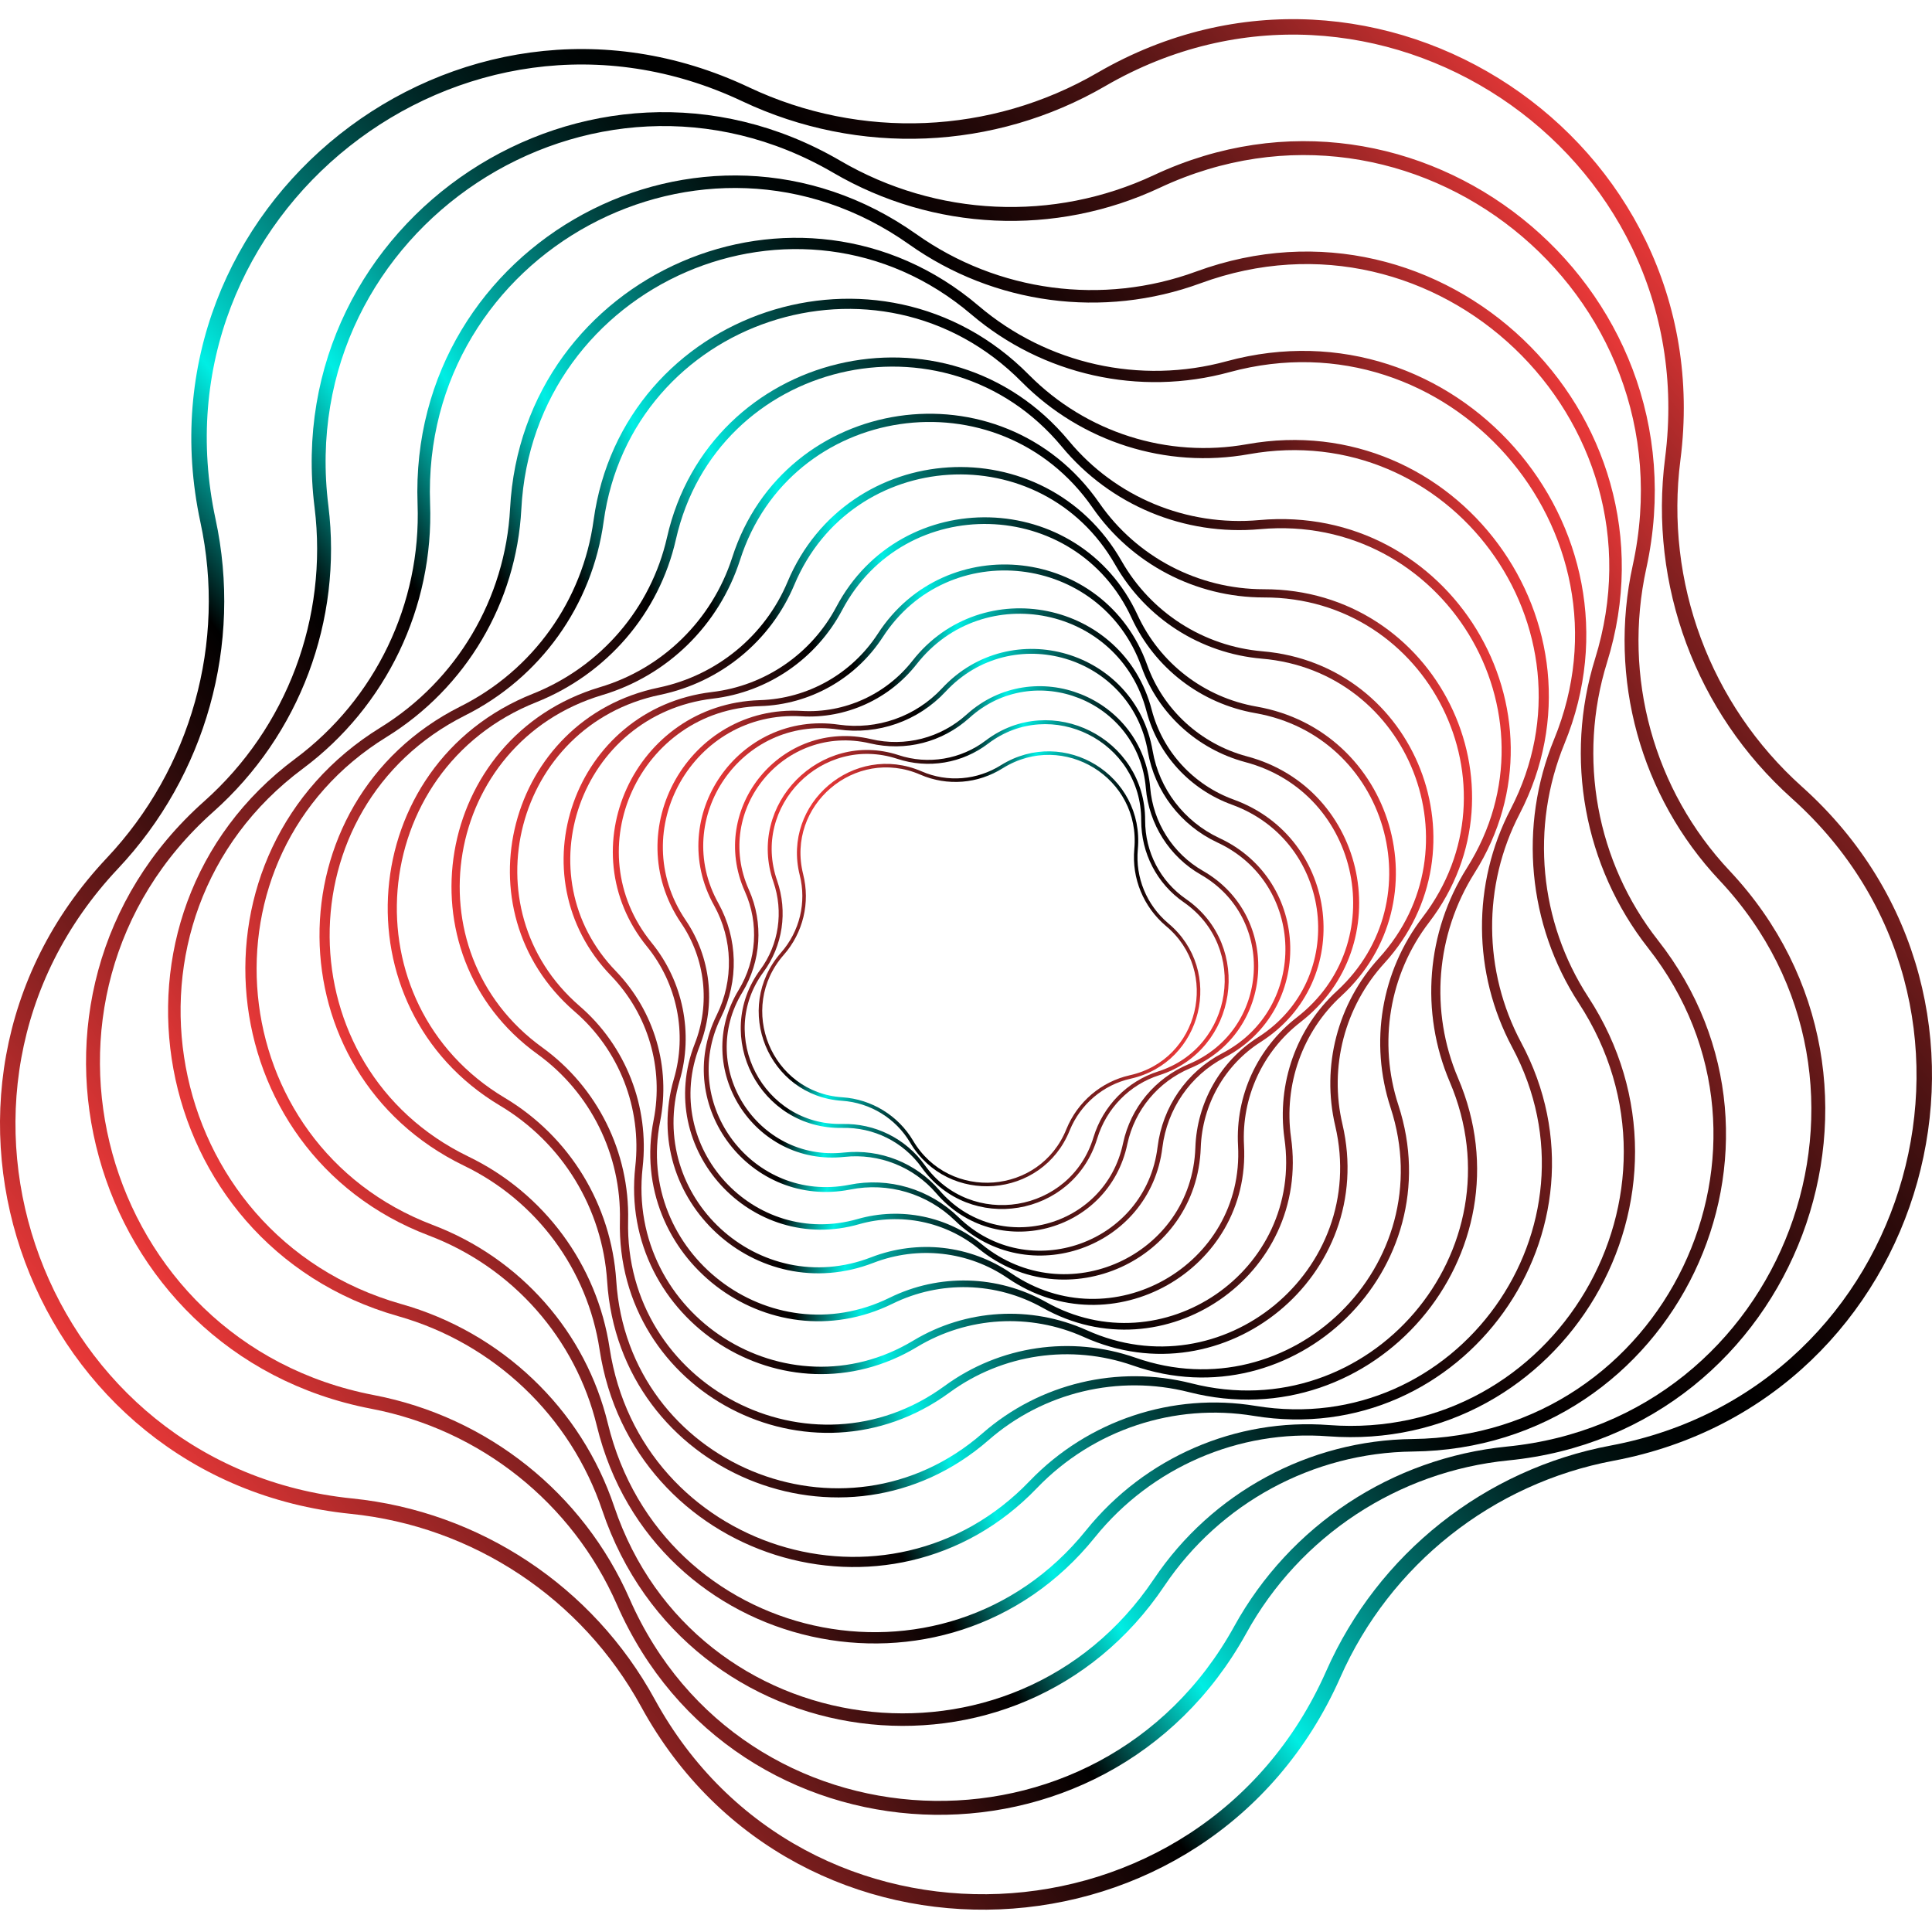 <svg width="500" height="500" viewBox="0 0 500 500" fill="none" xmlns="http://www.w3.org/2000/svg">
<g clip-path="url(#clip0_1640_18631)">
<path d="M294.012 219.767C293.336 227.21 296.332 234.459 302.035 239.292C316.437 251.278 310.831 274.669 292.466 278.729C285.216 280.372 279.223 285.495 276.42 292.357C269.461 309.756 245.49 311.592 235.92 295.45C232.151 289.071 225.385 284.915 217.942 284.431C199.19 283.175 190.104 260.943 202.477 246.831C207.406 241.225 209.243 233.589 207.406 226.34C202.863 208.168 221.132 192.606 238.337 200.049C245.2 203.045 253.029 202.368 259.312 198.405C275.357 188.449 295.752 201.015 294.012 219.767Z" stroke="url(#paint0_linear_1640_18631)" stroke-width="0.915" stroke-miterlimit="10"/>
<path d="M295.85 212.324C295.85 220.637 299.813 228.37 306.676 233.106C323.784 244.995 319.821 271.383 299.91 277.762C291.984 280.275 285.894 286.558 283.478 294.484C277.388 314.492 251.097 318.842 238.918 301.83C234.085 295.064 226.256 291.198 217.943 291.391C197.065 291.778 184.789 268.096 197.162 251.278C202.091 244.608 203.348 235.909 200.641 228.08C193.779 208.361 212.53 189.416 232.345 195.892C240.175 198.502 248.874 197.052 255.447 192.026C272.072 179.46 295.947 191.446 295.85 212.324Z" stroke="url(#paint1_linear_1640_18631)" stroke-width="1.017" stroke-miterlimit="10"/>
<path d="M297.106 203.915C297.879 213.097 303.099 221.313 311.024 225.856C331.129 237.359 329.293 266.936 307.835 275.925C299.329 279.502 293.143 286.945 291.21 295.934C286.473 318.648 257.766 325.995 242.687 308.403C236.694 301.443 227.608 297.867 218.522 298.834C195.518 301.347 179.569 276.312 191.651 256.497C196.388 248.668 197.064 238.905 193.294 230.496C183.822 209.328 202.67 186.516 225.288 191.833C234.278 193.959 243.654 191.543 250.516 185.356C267.625 169.891 295.172 180.813 297.106 203.915Z" stroke="url(#paint2_linear_1640_18631)" stroke-width="1.13" stroke-miterlimit="10"/>
<path d="M297.69 194.442C299.43 204.495 306.003 213.097 315.282 217.447C338.673 228.273 339.446 261.233 316.635 273.122C307.549 277.859 301.46 286.751 300.203 296.9C297.11 322.418 266.083 333.437 247.621 315.459C240.275 308.306 229.932 305.213 219.88 307.243C194.652 312.172 174.644 286.075 186.049 262.973C190.592 253.791 190.302 242.965 185.373 234.072C172.807 211.551 191.559 184.487 216.98 188.16C227.129 189.609 237.278 186.033 244.238 178.59C261.83 159.645 293.34 169.021 297.69 194.442Z" stroke="url(#paint3_linear_1640_18631)" stroke-width="1.255" stroke-miterlimit="10"/>
<path d="M297.396 183.907C300.296 194.926 308.415 203.722 319.047 207.588C345.918 217.351 350.075 253.694 325.91 269.063C316.341 275.152 310.445 285.688 310.058 296.997C309.092 325.608 275.841 340.687 253.706 322.612C244.91 315.459 233.118 313.042 222.196 316.135C194.745 324.061 170 297.094 180.439 270.416C184.595 259.88 183.242 247.895 176.863 238.519C160.817 214.837 178.893 183.037 207.407 184.68C218.716 185.357 229.735 180.33 236.694 171.438C254.383 148.916 290.243 156.262 297.396 183.907Z" stroke="url(#paint4_linear_1640_18631)" stroke-width="1.395" stroke-miterlimit="10"/>
<path d="M296.142 172.308C300.395 184.197 310.254 193.186 322.433 196.472C353.17 204.592 361.193 244.512 336.061 263.94C326.106 271.673 320.499 283.755 321.176 296.417C322.916 328.121 287.539 348.129 261.248 330.151C250.809 322.998 237.567 321.548 225.774 326.091C196.1 337.594 166.233 310.046 175.125 279.502C178.701 267.42 175.995 254.274 168.069 244.512C147.964 219.864 164.879 182.94 196.68 181.973C209.342 181.587 220.941 175.014 227.804 164.478C245.106 137.704 285.412 142.343 296.142 172.308Z" stroke="url(#paint5_linear_1640_18631)" stroke-width="1.55" stroke-miterlimit="10"/>
<path d="M293.63 159.549C299.526 172.308 311.221 181.297 325.044 183.713C359.841 189.803 372.599 233.106 346.598 257.077C336.256 266.55 331.326 280.565 333.259 294.484C338.286 329.474 300.976 354.992 270.238 337.69C257.963 330.828 243.174 330.441 230.608 336.627C198.904 352.189 163.141 324.642 170.003 290.038C172.71 276.312 168.553 262.104 158.791 251.954C134.24 226.63 149.318 184.1 184.405 179.944C198.324 178.301 210.6 169.891 217.173 157.519C233.701 126.202 278.841 127.458 293.63 159.549Z" stroke="url(#paint6_linear_1640_18631)" stroke-width="1.722" stroke-miterlimit="10"/>
<path d="M289.472 145.726C297.204 159.259 311.027 168.151 326.589 169.504C365.735 172.791 384.004 219.574 357.616 248.571C347.08 260.073 342.924 276.022 346.5 291.197C355.393 329.378 316.633 361.275 280.869 345.133C266.66 338.753 250.228 339.72 236.889 347.743C203.252 368.041 161.013 340.977 165.362 302.023C167.102 286.558 161.109 271.189 149.317 261.04C119.643 235.329 132.305 186.806 170.678 178.88C185.95 175.691 198.709 165.251 204.702 150.946C219.974 114.602 270.043 111.606 289.472 145.726Z" stroke="url(#paint7_linear_1640_18631)" stroke-width="1.913" stroke-miterlimit="10"/>
<path d="M283.67 130.841C293.529 145.05 309.768 153.556 327.069 153.556C370.662 153.459 395.504 203.431 369.019 238.035C358.484 251.761 355.487 269.836 360.9 286.364C374.432 327.831 334.609 366.784 293.529 352.382C277.194 346.679 259.119 349.289 245.103 359.535C209.919 385.246 160.43 359.438 161.494 315.845C161.88 298.543 153.761 282.111 139.745 271.962C104.368 246.444 113.648 191.446 155.501 178.88C172.126 173.95 185.175 161.095 190.491 144.663C203.733 103.1 258.829 94.981 283.67 130.841Z" stroke="url(#paint8_linear_1640_18631)" stroke-width="2.126" stroke-miterlimit="10"/>
<path d="M275.746 114.893C288.022 129.681 306.774 137.511 326.009 135.771C374.241 131.421 406.525 184.293 380.621 225.277C370.375 241.515 368.732 261.813 376.271 279.502C395.313 324.062 355.006 371.134 308.03 359.149C289.375 354.412 269.56 359.149 255.061 371.811C218.525 403.708 161.399 379.93 158.306 331.504C157.05 312.269 146.514 294.967 129.985 285.108C88.422 260.267 93.352 198.502 138.395 180.62C156.276 173.468 169.519 158.099 173.772 139.347C184.501 91.888 244.816 77.582 275.746 114.893Z" stroke="url(#paint9_linear_1640_18631)" stroke-width="2.362" stroke-miterlimit="10"/>
<path d="M265.404 97.978C280.482 113.153 301.941 120.016 323.012 116.246C375.981 106.773 416.868 162.159 392.123 210.005C382.264 228.95 382.457 251.568 392.51 270.416C417.931 317.876 377.817 373.841 324.752 365.142C303.68 361.662 282.222 368.815 267.433 384.183C230.22 423.04 164.589 402.258 156.47 349.096C153.28 327.928 139.844 309.756 120.609 300.477C72.183 276.989 71.7 208.168 119.739 184.004C138.878 174.434 152.023 156.069 154.923 134.804C162.269 81.449 227.61 59.701 265.404 97.978Z" stroke="url(#paint10_linear_1640_18631)" stroke-width="2.624" stroke-miterlimit="10"/>
<path d="M252.354 80.289C270.429 95.658 294.98 101.167 317.888 94.884C375.593 79.226 426.243 136.641 403.528 191.929C394.539 213.871 396.858 238.905 409.811 258.817C442.481 308.886 403.624 374.711 343.89 370.264C320.208 368.428 297.107 378.48 282.221 396.942C244.718 443.531 170.001 426.81 155.889 368.718C150.283 345.616 133.657 326.768 111.426 318.359C55.557 297.094 48.308 220.927 99.247 189.513C119.449 177.044 132.207 155.393 133.464 131.711C136.557 71.976 206.828 41.529 252.354 80.289Z" stroke="url(#paint11_linear_1640_18631)" stroke-width="2.916" stroke-miterlimit="10"/>
<path d="M236.212 61.923C257.767 77.195 285.411 80.868 310.156 71.783C372.597 48.874 434.072 107.546 414.354 170.954C406.524 196.182 411.55 223.633 427.789 244.318C468.869 296.61 432.139 373.26 365.638 374.034C339.25 374.324 314.699 387.662 300.007 409.507C262.986 464.699 178.7 453.487 157.435 390.466C149.026 365.431 128.728 346.196 103.403 339.043C39.512 320.871 24.143 237.262 77.402 197.632C98.57 181.877 110.653 156.649 109.686 130.358C107.27 63.953 181.987 23.55 236.212 61.923Z" stroke="url(#paint12_linear_1640_18631)" stroke-width="3.24" stroke-miterlimit="10"/>
<path d="M216.59 43.172C241.914 57.961 272.845 59.41 299.426 46.941C366.314 15.624 440.064 74.489 424.309 146.693C418.026 175.304 426.242 205.268 446.347 226.63C496.899 280.468 463.649 368.911 390.188 376.16C360.998 379.06 335.093 396.169 320.981 421.783C285.314 486.448 190.975 482.195 161.301 414.534C149.509 387.663 125.247 368.331 96.443 362.821C23.949 348.903 -1.182 257.85 54.01 208.748C75.952 189.223 86.777 160.225 83.201 131.131C74.018 57.961 152.795 5.958 216.59 43.172Z" stroke="url(#paint13_linear_1640_18631)" stroke-width="3.6" stroke-miterlimit="10"/>
<path d="M193.005 24.42C222.486 38.339 256.897 36.889 285.024 20.554C355.972 -20.623 443.351 37.372 432.912 118.759C428.755 151.043 440.741 183.327 465.002 205.075C526.091 259.784 497.866 360.888 417.253 376.064C385.259 382.057 358.195 403.515 345.049 433.286C311.895 508.293 207.021 512.739 167.681 440.728C152.022 412.117 123.315 393.076 90.934 389.789C9.451 381.477 -27.183 283.175 29.073 223.44C51.401 199.759 60.68 166.508 53.817 134.707C36.612 54.481 118.868 -10.667 193.005 24.42Z" stroke="url(#paint14_linear_1640_18631)" stroke-width="4" stroke-miterlimit="10"/>
</g>
<defs>
<linearGradient id="paint0_linear_1640_18631" x1="206.025" y1="215.507" x2="302.943" y2="275.08" gradientUnits="userSpaceOnUse">
<stop stop-color="#E83838"/>
<stop offset="0.132" stop-color="#781D1D"/>
<stop offset="0.242" stop-color="#220808"/>
<stop offset="0.291"/>
<stop offset="0.323" stop-color="#006460"/>
<stop offset="0.357" stop-color="#00C7BE"/>
<stop offset="0.372" stop-color="#00EEE4"/>
<stop offset="0.388" stop-color="#00D5CC"/>
<stop offset="0.427" stop-color="#009D97"/>
<stop offset="0.467" stop-color="#006D69"/>
<stop offset="0.506" stop-color="#004643"/>
<stop offset="0.544" stop-color="#002726"/>
<stop offset="0.582" stop-color="#001211"/>
<stop offset="0.618" stop-color="#000404"/>
<stop offset="0.651"/>
<stop offset="0.688" stop-color="#050101"/>
<stop offset="0.733" stop-color="#150505"/>
<stop offset="0.784" stop-color="#2E0B0B"/>
<stop offset="0.838" stop-color="#511414"/>
<stop offset="0.894" stop-color="#7E1F1F"/>
<stop offset="0.952" stop-color="#B52C2C"/>
<stop offset="1" stop-color="#E83838"/>
</linearGradient>
<linearGradient id="paint1_linear_1640_18631" x1="197.99" y1="216.11" x2="311.042" y2="272.71" gradientUnits="userSpaceOnUse">
<stop stop-color="#E83838"/>
<stop offset="0.132" stop-color="#781D1D"/>
<stop offset="0.242" stop-color="#220808"/>
<stop offset="0.291"/>
<stop offset="0.323" stop-color="#006460"/>
<stop offset="0.357" stop-color="#00C7BE"/>
<stop offset="0.372" stop-color="#00EEE4"/>
<stop offset="0.388" stop-color="#00D5CC"/>
<stop offset="0.427" stop-color="#009D97"/>
<stop offset="0.467" stop-color="#006D69"/>
<stop offset="0.506" stop-color="#004643"/>
<stop offset="0.544" stop-color="#002726"/>
<stop offset="0.582" stop-color="#001211"/>
<stop offset="0.618" stop-color="#000404"/>
<stop offset="0.651"/>
<stop offset="0.688" stop-color="#050101"/>
<stop offset="0.733" stop-color="#150505"/>
<stop offset="0.784" stop-color="#2E0B0B"/>
<stop offset="0.838" stop-color="#511414"/>
<stop offset="0.894" stop-color="#7E1F1F"/>
<stop offset="0.952" stop-color="#B52C2C"/>
<stop offset="1" stop-color="#E83838"/>
</linearGradient>
<linearGradient id="paint2_linear_1640_18631" x1="189.173" y1="217.563" x2="319.811" y2="269.251" gradientUnits="userSpaceOnUse">
<stop stop-color="#E83838"/>
<stop offset="0.132" stop-color="#781D1D"/>
<stop offset="0.242" stop-color="#220808"/>
<stop offset="0.291"/>
<stop offset="0.323" stop-color="#006460"/>
<stop offset="0.357" stop-color="#00C7BE"/>
<stop offset="0.372" stop-color="#00EEE4"/>
<stop offset="0.388" stop-color="#00D5CC"/>
<stop offset="0.427" stop-color="#009D97"/>
<stop offset="0.467" stop-color="#006D69"/>
<stop offset="0.506" stop-color="#004643"/>
<stop offset="0.544" stop-color="#002726"/>
<stop offset="0.582" stop-color="#001211"/>
<stop offset="0.618" stop-color="#000404"/>
<stop offset="0.651"/>
<stop offset="0.688" stop-color="#050101"/>
<stop offset="0.733" stop-color="#150505"/>
<stop offset="0.784" stop-color="#2E0B0B"/>
<stop offset="0.838" stop-color="#511414"/>
<stop offset="0.894" stop-color="#7E1F1F"/>
<stop offset="0.952" stop-color="#B52C2C"/>
<stop offset="1" stop-color="#E83838"/>
</linearGradient>
<linearGradient id="paint3_linear_1640_18631" x1="179.538" y1="220.019" x2="329.166" y2="264.609" gradientUnits="userSpaceOnUse">
<stop stop-color="#E83838"/>
<stop offset="0.132" stop-color="#781D1D"/>
<stop offset="0.242" stop-color="#220808"/>
<stop offset="0.291"/>
<stop offset="0.323" stop-color="#006460"/>
<stop offset="0.357" stop-color="#00C7BE"/>
<stop offset="0.372" stop-color="#00EEE4"/>
<stop offset="0.388" stop-color="#00D5CC"/>
<stop offset="0.427" stop-color="#009D97"/>
<stop offset="0.467" stop-color="#006D69"/>
<stop offset="0.506" stop-color="#004643"/>
<stop offset="0.544" stop-color="#002726"/>
<stop offset="0.582" stop-color="#001211"/>
<stop offset="0.618" stop-color="#000404"/>
<stop offset="0.651"/>
<stop offset="0.688" stop-color="#050101"/>
<stop offset="0.733" stop-color="#150505"/>
<stop offset="0.784" stop-color="#2E0B0B"/>
<stop offset="0.838" stop-color="#511414"/>
<stop offset="0.894" stop-color="#7E1F1F"/>
<stop offset="0.952" stop-color="#B52C2C"/>
<stop offset="1" stop-color="#E83838"/>
</linearGradient>
<linearGradient id="paint4_linear_1640_18631" x1="169.102" y1="223.697" x2="339.128" y2="258.571" gradientUnits="userSpaceOnUse">
<stop stop-color="#E83838"/>
<stop offset="0.132" stop-color="#781D1D"/>
<stop offset="0.242" stop-color="#220808"/>
<stop offset="0.291"/>
<stop offset="0.323" stop-color="#006460"/>
<stop offset="0.357" stop-color="#00C7BE"/>
<stop offset="0.372" stop-color="#00EEE4"/>
<stop offset="0.388" stop-color="#00D5CC"/>
<stop offset="0.427" stop-color="#009D97"/>
<stop offset="0.467" stop-color="#006D69"/>
<stop offset="0.506" stop-color="#004643"/>
<stop offset="0.544" stop-color="#002726"/>
<stop offset="0.582" stop-color="#001211"/>
<stop offset="0.618" stop-color="#000404"/>
<stop offset="0.651"/>
<stop offset="0.688" stop-color="#050101"/>
<stop offset="0.733" stop-color="#150505"/>
<stop offset="0.784" stop-color="#2E0B0B"/>
<stop offset="0.838" stop-color="#511414"/>
<stop offset="0.894" stop-color="#7E1F1F"/>
<stop offset="0.952" stop-color="#B52C2C"/>
<stop offset="1" stop-color="#E83838"/>
</linearGradient>
<linearGradient id="paint5_linear_1640_18631" x1="157.909" y1="228.763" x2="349.545" y2="250.907" gradientUnits="userSpaceOnUse">
<stop stop-color="#E83838"/>
<stop offset="0.132" stop-color="#781D1D"/>
<stop offset="0.242" stop-color="#220808"/>
<stop offset="0.291"/>
<stop offset="0.323" stop-color="#006460"/>
<stop offset="0.357" stop-color="#00C7BE"/>
<stop offset="0.372" stop-color="#00EEE4"/>
<stop offset="0.388" stop-color="#00D5CC"/>
<stop offset="0.427" stop-color="#009D97"/>
<stop offset="0.467" stop-color="#006D69"/>
<stop offset="0.506" stop-color="#004643"/>
<stop offset="0.544" stop-color="#002726"/>
<stop offset="0.582" stop-color="#001211"/>
<stop offset="0.618" stop-color="#000404"/>
<stop offset="0.651"/>
<stop offset="0.688" stop-color="#050101"/>
<stop offset="0.733" stop-color="#150505"/>
<stop offset="0.784" stop-color="#2E0B0B"/>
<stop offset="0.838" stop-color="#511414"/>
<stop offset="0.894" stop-color="#7E1F1F"/>
<stop offset="0.952" stop-color="#B52C2C"/>
<stop offset="1" stop-color="#E83838"/>
</linearGradient>
<linearGradient id="paint6_linear_1640_18631" x1="146.004" y1="235.447" x2="360.315" y2="241.403" gradientUnits="userSpaceOnUse">
<stop stop-color="#E83838"/>
<stop offset="0.132" stop-color="#781D1D"/>
<stop offset="0.242" stop-color="#220808"/>
<stop offset="0.291"/>
<stop offset="0.323" stop-color="#006460"/>
<stop offset="0.357" stop-color="#00C7BE"/>
<stop offset="0.372" stop-color="#00EEE4"/>
<stop offset="0.388" stop-color="#00D5CC"/>
<stop offset="0.427" stop-color="#009D97"/>
<stop offset="0.467" stop-color="#006D69"/>
<stop offset="0.506" stop-color="#004643"/>
<stop offset="0.544" stop-color="#002726"/>
<stop offset="0.582" stop-color="#001211"/>
<stop offset="0.618" stop-color="#000404"/>
<stop offset="0.651"/>
<stop offset="0.688" stop-color="#050101"/>
<stop offset="0.733" stop-color="#150505"/>
<stop offset="0.784" stop-color="#2E0B0B"/>
<stop offset="0.838" stop-color="#511414"/>
<stop offset="0.894" stop-color="#7E1F1F"/>
<stop offset="0.952" stop-color="#B52C2C"/>
<stop offset="1" stop-color="#E83838"/>
</linearGradient>
<linearGradient id="paint7_linear_1640_18631" x1="133.459" y1="244.022" x2="371.367" y2="229.855" gradientUnits="userSpaceOnUse">
<stop stop-color="#E83838"/>
<stop offset="0.132" stop-color="#781D1D"/>
<stop offset="0.242" stop-color="#220808"/>
<stop offset="0.291"/>
<stop offset="0.323" stop-color="#006460"/>
<stop offset="0.357" stop-color="#00C7BE"/>
<stop offset="0.372" stop-color="#00EEE4"/>
<stop offset="0.388" stop-color="#00D5CC"/>
<stop offset="0.427" stop-color="#009D97"/>
<stop offset="0.467" stop-color="#006D69"/>
<stop offset="0.506" stop-color="#004643"/>
<stop offset="0.544" stop-color="#002726"/>
<stop offset="0.582" stop-color="#001211"/>
<stop offset="0.618" stop-color="#000404"/>
<stop offset="0.651"/>
<stop offset="0.688" stop-color="#050101"/>
<stop offset="0.733" stop-color="#150505"/>
<stop offset="0.784" stop-color="#2E0B0B"/>
<stop offset="0.838" stop-color="#511414"/>
<stop offset="0.894" stop-color="#7E1F1F"/>
<stop offset="0.952" stop-color="#B52C2C"/>
<stop offset="1" stop-color="#E83838"/>
</linearGradient>
<linearGradient id="paint8_linear_1640_18631" x1="120.397" y1="254.705" x2="382.428" y2="215.972" gradientUnits="userSpaceOnUse">
<stop stop-color="#E83838"/>
<stop offset="0.132" stop-color="#781D1D"/>
<stop offset="0.242" stop-color="#220808"/>
<stop offset="0.291"/>
<stop offset="0.323" stop-color="#006460"/>
<stop offset="0.357" stop-color="#00C7BE"/>
<stop offset="0.372" stop-color="#00EEE4"/>
<stop offset="0.388" stop-color="#00D5CC"/>
<stop offset="0.427" stop-color="#009D97"/>
<stop offset="0.467" stop-color="#006D69"/>
<stop offset="0.506" stop-color="#004643"/>
<stop offset="0.544" stop-color="#002726"/>
<stop offset="0.582" stop-color="#001211"/>
<stop offset="0.618" stop-color="#000404"/>
<stop offset="0.651"/>
<stop offset="0.688" stop-color="#050101"/>
<stop offset="0.733" stop-color="#150505"/>
<stop offset="0.784" stop-color="#2E0B0B"/>
<stop offset="0.838" stop-color="#511414"/>
<stop offset="0.894" stop-color="#7E1F1F"/>
<stop offset="0.952" stop-color="#B52C2C"/>
<stop offset="1" stop-color="#E83838"/>
</linearGradient>
<linearGradient id="paint9_linear_1640_18631" x1="106.96" y1="267.827" x2="393.396" y2="199.559" gradientUnits="userSpaceOnUse">
<stop stop-color="#E83838"/>
<stop offset="0.132" stop-color="#781D1D"/>
<stop offset="0.242" stop-color="#220808"/>
<stop offset="0.291"/>
<stop offset="0.323" stop-color="#006460"/>
<stop offset="0.357" stop-color="#00C7BE"/>
<stop offset="0.372" stop-color="#00EEE4"/>
<stop offset="0.388" stop-color="#00D5CC"/>
<stop offset="0.427" stop-color="#009D97"/>
<stop offset="0.467" stop-color="#006D69"/>
<stop offset="0.506" stop-color="#004643"/>
<stop offset="0.544" stop-color="#002726"/>
<stop offset="0.582" stop-color="#001211"/>
<stop offset="0.618" stop-color="#000404"/>
<stop offset="0.651"/>
<stop offset="0.688" stop-color="#050101"/>
<stop offset="0.733" stop-color="#150505"/>
<stop offset="0.784" stop-color="#2E0B0B"/>
<stop offset="0.838" stop-color="#511414"/>
<stop offset="0.894" stop-color="#7E1F1F"/>
<stop offset="0.952" stop-color="#B52C2C"/>
<stop offset="1" stop-color="#E83838"/>
</linearGradient>
<linearGradient id="paint10_linear_1640_18631" x1="93.357" y1="283.651" x2="403.936" y2="180.274" gradientUnits="userSpaceOnUse">
<stop stop-color="#E83838"/>
<stop offset="0.132" stop-color="#781D1D"/>
<stop offset="0.242" stop-color="#220808"/>
<stop offset="0.291"/>
<stop offset="0.323" stop-color="#006460"/>
<stop offset="0.357" stop-color="#00C7BE"/>
<stop offset="0.372" stop-color="#00EEE4"/>
<stop offset="0.388" stop-color="#00D5CC"/>
<stop offset="0.427" stop-color="#009D97"/>
<stop offset="0.467" stop-color="#006D69"/>
<stop offset="0.506" stop-color="#004643"/>
<stop offset="0.544" stop-color="#002726"/>
<stop offset="0.582" stop-color="#001211"/>
<stop offset="0.618" stop-color="#000404"/>
<stop offset="0.651"/>
<stop offset="0.688" stop-color="#050101"/>
<stop offset="0.733" stop-color="#150505"/>
<stop offset="0.784" stop-color="#2E0B0B"/>
<stop offset="0.838" stop-color="#511414"/>
<stop offset="0.894" stop-color="#7E1F1F"/>
<stop offset="0.952" stop-color="#B52C2C"/>
<stop offset="1" stop-color="#E83838"/>
</linearGradient>
<linearGradient id="paint11_linear_1640_18631" x1="79.799" y1="302.509" x2="413.767" y2="157.939" gradientUnits="userSpaceOnUse">
<stop stop-color="#E83838"/>
<stop offset="0.132" stop-color="#781D1D"/>
<stop offset="0.242" stop-color="#220808"/>
<stop offset="0.291"/>
<stop offset="0.323" stop-color="#006460"/>
<stop offset="0.357" stop-color="#00C7BE"/>
<stop offset="0.372" stop-color="#00EEE4"/>
<stop offset="0.388" stop-color="#00D5CC"/>
<stop offset="0.427" stop-color="#009D97"/>
<stop offset="0.467" stop-color="#006D69"/>
<stop offset="0.506" stop-color="#004643"/>
<stop offset="0.544" stop-color="#002726"/>
<stop offset="0.582" stop-color="#001211"/>
<stop offset="0.618" stop-color="#000404"/>
<stop offset="0.651"/>
<stop offset="0.688" stop-color="#050101"/>
<stop offset="0.733" stop-color="#150505"/>
<stop offset="0.784" stop-color="#2E0B0B"/>
<stop offset="0.838" stop-color="#511414"/>
<stop offset="0.894" stop-color="#7E1F1F"/>
<stop offset="0.952" stop-color="#B52C2C"/>
<stop offset="1" stop-color="#E83838"/>
</linearGradient>
<linearGradient id="paint12_linear_1640_18631" x1="66.619" y1="324.72" x2="422.526" y2="132.205" gradientUnits="userSpaceOnUse">
<stop stop-color="#E83838"/>
<stop offset="0.132" stop-color="#781D1D"/>
<stop offset="0.242" stop-color="#220808"/>
<stop offset="0.291"/>
<stop offset="0.323" stop-color="#006460"/>
<stop offset="0.357" stop-color="#00C7BE"/>
<stop offset="0.372" stop-color="#00EEE4"/>
<stop offset="0.388" stop-color="#00D5CC"/>
<stop offset="0.427" stop-color="#009D97"/>
<stop offset="0.467" stop-color="#006D69"/>
<stop offset="0.506" stop-color="#004643"/>
<stop offset="0.544" stop-color="#002726"/>
<stop offset="0.582" stop-color="#001211"/>
<stop offset="0.618" stop-color="#000404"/>
<stop offset="0.651"/>
<stop offset="0.688" stop-color="#050101"/>
<stop offset="0.733" stop-color="#150505"/>
<stop offset="0.784" stop-color="#2E0B0B"/>
<stop offset="0.838" stop-color="#511414"/>
<stop offset="0.894" stop-color="#7E1F1F"/>
<stop offset="0.952" stop-color="#B52C2C"/>
<stop offset="1" stop-color="#E83838"/>
</linearGradient>
<linearGradient id="paint13_linear_1640_18631" x1="54.134" y1="350.587" x2="429.683" y2="102.903" gradientUnits="userSpaceOnUse">
<stop stop-color="#E83838"/>
<stop offset="0.132" stop-color="#781D1D"/>
<stop offset="0.242" stop-color="#220808"/>
<stop offset="0.291"/>
<stop offset="0.323" stop-color="#006460"/>
<stop offset="0.357" stop-color="#00C7BE"/>
<stop offset="0.372" stop-color="#00EEE4"/>
<stop offset="0.388" stop-color="#00D5CC"/>
<stop offset="0.427" stop-color="#009D97"/>
<stop offset="0.467" stop-color="#006D69"/>
<stop offset="0.506" stop-color="#004643"/>
<stop offset="0.544" stop-color="#002726"/>
<stop offset="0.582" stop-color="#001211"/>
<stop offset="0.618" stop-color="#000404"/>
<stop offset="0.651"/>
<stop offset="0.688" stop-color="#050101"/>
<stop offset="0.733" stop-color="#150505"/>
<stop offset="0.784" stop-color="#2E0B0B"/>
<stop offset="0.838" stop-color="#511414"/>
<stop offset="0.894" stop-color="#7E1F1F"/>
<stop offset="0.952" stop-color="#B52C2C"/>
<stop offset="1" stop-color="#E83838"/>
</linearGradient>
<linearGradient id="paint14_linear_1640_18631" x1="42.835" y1="380.471" x2="434.833" y2="69.664" gradientUnits="userSpaceOnUse">
<stop stop-color="#E83838"/>
<stop offset="0.132" stop-color="#781D1D"/>
<stop offset="0.242" stop-color="#220808"/>
<stop offset="0.291"/>
<stop offset="0.323" stop-color="#006460"/>
<stop offset="0.357" stop-color="#00C7BE"/>
<stop offset="0.372" stop-color="#00EEE4"/>
<stop offset="0.388" stop-color="#00D5CC"/>
<stop offset="0.427" stop-color="#009D97"/>
<stop offset="0.467" stop-color="#006D69"/>
<stop offset="0.506" stop-color="#004643"/>
<stop offset="0.544" stop-color="#002726"/>
<stop offset="0.582" stop-color="#001211"/>
<stop offset="0.618" stop-color="#000404"/>
<stop offset="0.651"/>
<stop offset="0.688" stop-color="#050101"/>
<stop offset="0.733" stop-color="#150505"/>
<stop offset="0.784" stop-color="#2E0B0B"/>
<stop offset="0.838" stop-color="#511414"/>
<stop offset="0.894" stop-color="#7E1F1F"/>
<stop offset="0.952" stop-color="#B52C2C"/>
<stop offset="1" stop-color="#E83838"/>
</linearGradient>
<clipPath id="clip0_1640_18631">
<rect width="500" height="500" fill="white"/>
</clipPath>
</defs>
</svg>
